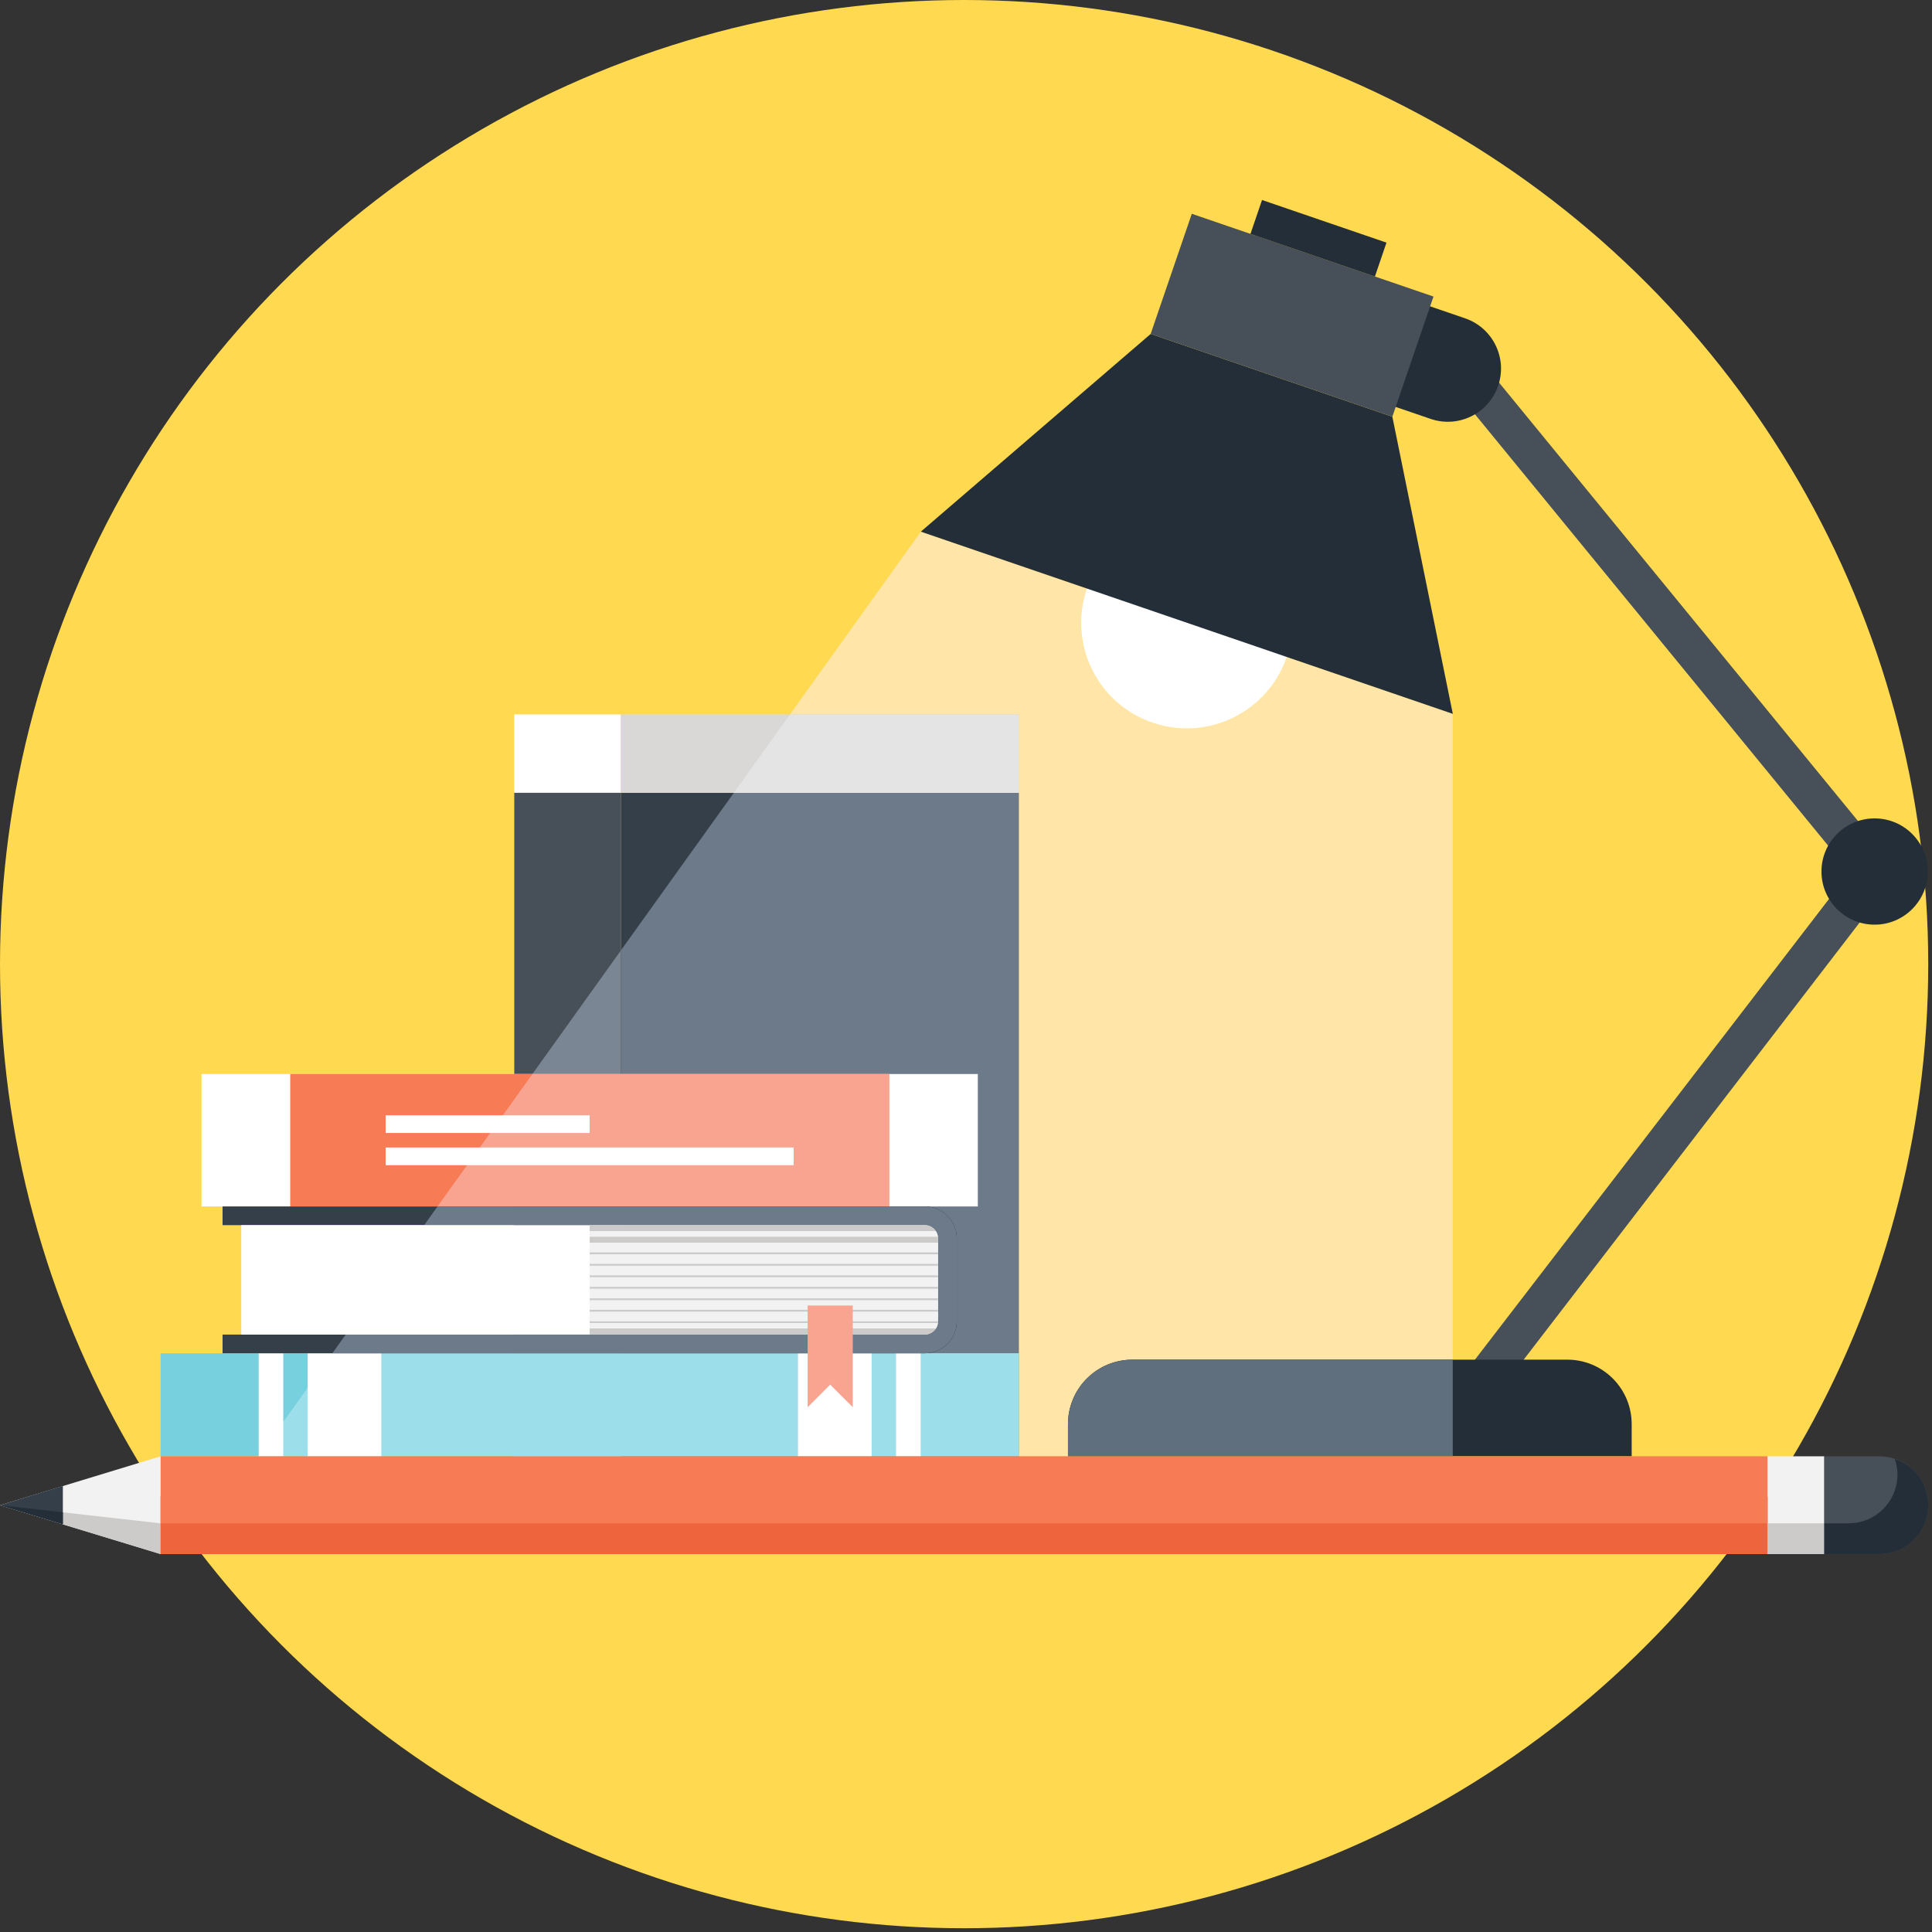 <?xml version="1.0" encoding="UTF-8"?>
<svg width="200px" height="200px" viewBox="0 0 200 200" version="1.1" xmlns="http://www.w3.org/2000/svg" xmlns:xlink="http://www.w3.org/1999/xlink">
    <rect x="0" y="0" width="200" height="200" fill="#333333" stroke="none"/>
    <!-- Generator: Sketch 49.2 (51160) - http://www.bohemiancoding.com/sketch -->
    <title>001-library-1</title>
    <desc>Created with Sketch.</desc>
    <defs></defs>
    <g id="Page-1" stroke="none" stroke-width="1" fill="none" fill-rule="evenodd">
        <g id="001-library-1" fill-rule="nonzero">
            <circle id="Oval" fill="#FFD94F" cx="99.805" cy="99.805" r="99.805"></circle>
            <path d="M150.389,73.896 L150.389,140.758 L117.228,140.758 C115.516,140.758 113.816,141.402 112.515,142.703 C111.214,144.005 110.556,145.717 110.556,147.416 L110.556,150.751 L105.457,150.751 L105.457,73.96 L81.775,73.96 L95.323,55.042 L112.502,60.927 C110.543,66.645 113.597,72.853 119.315,74.823 C125.031,76.781 131.253,73.728 133.21,68.011 L150.389,73.896 Z" id="Shape" fill="#FFE6A8"></path>
            <rect id="Rectangle-path" fill="#FFFFFF" x="53.232" y="73.954" width="11.038" height="76.803"></rect>
            <rect id="Rectangle-path" fill="#474F59" x="53.232" y="82.071" width="11.038" height="60.565"></rect>
            <polygon id="Shape" fill="#7A8693" points="64.274 98.389 64.274 111.177 55.118 111.177"></polygon>
            <rect id="Rectangle-path" fill="#353F49" x="64.269" y="82.071" width="41.185" height="60.565"></rect>
            <path d="M105.458,82.073 L105.458,140.088 L95.722,140.088 C96.572,140.088 97.422,139.766 98.066,139.122 C98.723,138.464 99.044,137.628 99.044,136.779 L99.044,128.202 C99.044,127.352 98.722,126.515 98.066,125.859 C97.422,125.215 96.572,124.894 95.722,124.894 L92.039,124.894 L92.039,111.177 L64.274,111.177 L64.274,98.389 L75.967,82.073 L105.458,82.073 Z" id="Shape" fill="#6D7A89"></path>
            <rect id="Rectangle-path" fill="#D9D8D7" x="64.269" y="73.954" width="41.185" height="8.119"></rect>
            <polygon id="Shape" fill="#E4E4E5" points="105.458 73.96 105.458 82.073 75.967 82.073 81.775 73.96"></polygon>
            <rect id="Rectangle-path" fill="#474F59" x="64.269" y="142.639" width="41.185" height="8.117"></rect>
            <rect id="Rectangle-path" fill="#FFFFFF" x="20.858" y="111.181" width="80.366" height="13.712"></rect>
            <rect id="Rectangle-path" fill="#F77B55" x="30.043" y="111.181" width="62" height="13.712"></rect>
            <polygon id="Shape" fill="#F9A490" points="92.039 111.177 92.039 124.892 45.292 124.892 55.118 111.177"></polygon>
            <g id="Group" transform="translate(39.766, 115.4)" fill="#FFFFFF">
                <rect id="Rectangle-path" x="0.156" y="3.388" width="42.237" height="1.831"></rect>
                <rect id="Rectangle-path" x="0.156" y="0.055" width="21.119" height="1.831"></rect>
            </g>
            <rect id="Rectangle-path" fill="#76D0DE" x="16.628" y="140.094" width="88.826" height="10.663"></rect>
            <polygon id="Shape" fill="#9CDFEA" points="105.458 140.088 105.458 150.751 26.773 150.751 34.41 140.088"></polygon>
            <g id="Group" transform="translate(26.511, 139.961)" fill="#FFFFFF">
                <rect id="Rectangle-path" x="5.341" y="0.133" width="7.623" height="10.663"></rect>
                <rect id="Rectangle-path" x="0.269" y="0.133" width="2.543" height="10.663"></rect>
                <rect id="Rectangle-path" x="56.097" y="0.133" width="7.62" height="10.663"></rect>
                <rect id="Rectangle-path" x="66.249" y="0.133" width="2.543" height="10.663"></rect>
            </g>
            <path d="M98.071,125.859 C97.427,125.214 96.577,124.89 95.727,124.89 L23.039,124.89 L23.039,126.824 L95.727,126.824 C96.094,126.824 96.442,126.967 96.701,127.228 C96.965,127.49 97.105,127.837 97.105,128.204 L97.105,136.773 C97.105,137.143 96.965,137.492 96.701,137.752 C96.442,138.011 96.094,138.155 95.727,138.155 L23.039,138.155 L23.039,140.092 L95.727,140.092 C96.577,140.092 97.427,139.768 98.071,139.121 C98.719,138.471 99.045,137.622 99.045,136.775 L99.045,128.205 C99.045,127.357 98.719,126.51 98.071,125.859 Z" id="Shape" fill="#353F49"></path>
            <path d="M99.045,128.202 L99.045,136.779 C99.045,137.628 98.723,138.465 98.066,139.122 C97.422,139.766 96.572,140.088 95.722,140.088 L34.41,140.088 L35.788,138.156 L95.722,138.156 C96.095,138.156 96.443,138.015 96.7,137.756 C96.958,137.485 97.099,137.139 97.099,136.777 L97.099,128.201 C97.099,127.84 96.958,127.492 96.7,127.222 C96.442,126.965 96.095,126.823 95.722,126.823 L43.914,126.823 L45.292,124.891 L95.722,124.891 C96.572,124.891 97.421,125.213 98.065,125.857 C98.723,126.515 99.045,127.352 99.045,128.202 Z" id="Shape" fill="#6D7A89"></path>
            <path d="M24.973,138.155 L24.973,126.824 L95.727,126.824 C96.094,126.824 96.442,126.967 96.701,127.228 C96.965,127.49 97.105,127.837 97.105,128.204 L97.105,136.773 C97.105,137.143 96.965,137.492 96.701,137.752 C96.442,138.011 96.094,138.155 95.727,138.155 L24.973,138.155 Z" id="Shape" fill="#FFFFFF"></path>
            <g id="Group" transform="translate(60.819, 126.706)" fill="#CCCBCA">
                <rect id="Rectangle-path" x="0.222" y="7.251" width="36.062" height="1"></rect>
                <path d="M0.223,0.754 L36.067,0.754 C36.014,0.672 35.954,0.594 35.882,0.522 C35.626,0.265 35.283,0.123 34.921,0.119 L0.223,0.119 L0.223,0.754 L0.223,0.754 Z" id="Shape"></path>
                <rect id="Rectangle-path" x="0.222" y="2.495" width="36.062" height="1"></rect>
                <rect id="Rectangle-path" x="0.222" y="6.062" width="36.062" height="1"></rect>
                <path d="M0.223,1.943 L36.287,1.943 L36.287,1.499 C36.287,1.434 36.277,1.372 36.268,1.309 L0.223,1.309 L0.223,1.943 Z" id="Shape"></path>
                <rect id="Rectangle-path" x="0.222" y="4.873" width="36.062" height="1"></rect>
                <rect id="Rectangle-path" x="0.222" y="8.441" width="36.062" height="1"></rect>
                <path d="M0.223,11.45 L34.908,11.45 C35.275,11.45 35.623,11.306 35.882,11.046 C35.953,10.976 36.014,10.898 36.067,10.816 L0.223,10.816 L0.223,11.45 Z" id="Shape"></path>
                <rect id="Rectangle-path" x="0.222" y="3.684" width="36.062" height="1"></rect>
                <path d="M0.223,10.262 L36.268,10.262 C36.277,10.198 36.287,10.134 36.287,10.068 L36.287,9.627 L0.223,9.627 L0.223,10.262 Z" id="Shape"></path>
            </g>
            <g id="Group" transform="translate(60.819, 127.096)" fill="#F2F2F2">
                <path d="M0.223,0.92 L36.268,0.92 C36.241,0.722 36.176,0.533 36.067,0.365 L0.223,0.365 L0.223,0.92 Z" id="Shape"></path>
                <rect id="Rectangle-path" x="0.222" y="1.552" width="36.062" height="1"></rect>
                <rect id="Rectangle-path" x="0.222" y="2.745" width="36.062" height="1"></rect>
                <rect id="Rectangle-path" x="0.222" y="3.93" width="36.062" height="1"></rect>
                <rect id="Rectangle-path" x="0.222" y="5.119" width="36.062" height="1"></rect>
                <rect id="Rectangle-path" x="0.222" y="6.308" width="36.062" height="1"></rect>
                <rect id="Rectangle-path" x="0.222" y="7.497" width="36.062" height="1"></rect>
                <rect id="Rectangle-path" x="0.222" y="8.686" width="36.062" height="1"></rect>
                <path d="M0.223,10.426 L36.067,10.426 C36.175,10.259 36.241,10.071 36.268,9.873 L0.223,9.873 L0.223,10.426 Z" id="Shape"></path>
            </g>
            <polygon id="Shape" fill="#F9A490" points="88.281 135.144 83.607 135.144 83.607 145.674 85.942 143.338 88.281 145.674"></polygon>
            <g id="Group" transform="translate(150.877, 38.207)" fill="#474F59">
                <rect id="Rectangle-path" transform="translate(23.701, 77.342) rotate(37.545) translate(-23.701, -77.342) " x="21.7" y="43.991" width="4.001" height="66.701"></rect>
                <rect id="Rectangle-path" transform="translate(22.928, 27.309) rotate(-39.307) translate(-22.928, -27.309) " x="20.924" y="-6.039" width="4.007" height="66.696"></rect>
            </g>
            <g id="Group" transform="translate(110.331, 84.6)" fill="#232E38">
                <path d="M78.231,5.377 C78.097,8.411 80.452,10.983 83.488,11.115 C86.517,11.25 89.091,8.895 89.224,5.862 C89.358,2.828 87.002,0.257 83.971,0.125 C80.938,-0.009 78.365,2.343 78.231,5.377 Z" id="Shape"></path>
                <path d="M0.226,66.155 L58.58,66.155 L58.58,62.819 C58.58,61.113 57.929,59.408 56.628,58.104 C55.324,56.802 53.619,56.151 51.912,56.151 L6.893,56.151 C5.188,56.151 3.48,56.802 2.177,58.104 C0.877,59.408 0.225,61.113 0.225,62.819 L0.225,66.155 L0.226,66.155 Z" id="Shape"></path>
            </g>
            <path d="M150.389,140.758 L150.389,150.751 L110.558,150.751 L110.558,147.416 C110.558,145.717 111.216,144.005 112.516,142.703 C113.817,141.402 115.517,140.758 117.23,140.758 L150.389,140.758 Z" id="Shape" fill="#606F7D"></path>
            <path d="M151.665,32.952 C154.539,33.94 156.073,37.063 155.085,39.941 C154.097,42.816 150.971,44.348 148.096,43.363 L134.454,38.69 L138.018,28.281 L151.665,32.952 Z" id="Shape" fill="#232E38"></path>
            <path d="M133.212,68.01 C131.252,73.727 125.03,76.775 119.317,74.818 C113.591,72.859 110.548,66.64 112.506,60.923 C114.469,55.205 120.688,52.153 126.402,54.115 C132.128,56.071 135.169,62.291 133.212,68.01 Z" id="Shape" fill="#FFFFFF"></path>
            <polygon id="Shape" fill="#232E38" points="95.324 55.037 150.395 73.897 144.136 43.138 119.119 34.568"></polygon>
            <rect id="Rectangle-path" fill="#474F59" transform="translate(133.755, 32.634) rotate(-161.096) translate(-133.755, -32.634) " x="120.532" y="26.063" width="26.446" height="13.144"></rect>
            <polygon id="Shape" fill="#232E38" points="130.645 20.704 143.528 25.117 142.33 28.629 129.446 24.216"></polygon>
            <polygon id="Shape" fill="#F2F2F2" points="16.628 160.879 0 155.819 16.628 150.755"></polygon>
            <polygon id="Shape" fill="#CCCBCA" points="0 155.819 16.628 160.879 16.628 157.697"></polygon>
            <rect id="Rectangle-path" fill="#F77B55" x="16.628" y="150.756" width="166.35" height="10.122"></rect>
            <rect id="Rectangle-path" fill="#EE643C" x="16.628" y="157.696" width="166.35" height="3.182"></rect>
            <polygon id="Shape" fill="#353F49" points="6.507 157.797 0 155.819 6.507 153.825"></polygon>
            <polygon id="Shape" fill="#232E38" points="6.507 157.797 0 155.819 6.507 156.552"></polygon>
            <rect id="Rectangle-path" fill="#F2F2F2" x="182.981" y="150.756" width="5.871" height="10.122"></rect>
            <rect id="Rectangle-path" fill="#CCCBCA" x="182.981" y="157.696" width="5.871" height="3.182"></rect>
            <path d="M194.545,160.879 C195.842,160.879 197.14,160.384 198.127,159.398 C199.117,158.406 199.608,157.114 199.608,155.819 C199.608,154.523 199.116,153.229 198.127,152.242 C197.139,151.251 195.842,150.758 194.545,150.758 L188.85,150.758 L188.85,160.88 L194.545,160.88 L194.545,160.879 Z" id="Shape" fill="#474F59"></path>
            <path d="M198.128,152.241 C197.556,151.667 196.866,151.278 196.151,151.036 C196.319,151.556 196.426,152.092 196.426,152.635 C196.426,153.928 195.931,155.224 194.947,156.213 C193.957,157.203 192.664,157.695 191.363,157.695 L188.852,157.695 L188.852,160.877 L194.548,160.877 C195.845,160.877 197.143,160.383 198.129,159.396 C199.12,158.405 199.611,157.113 199.611,155.817 C199.611,154.522 199.117,153.228 198.128,152.241 Z" id="Shape" fill="#232E38"></path>
        </g>
    </g>
</svg>